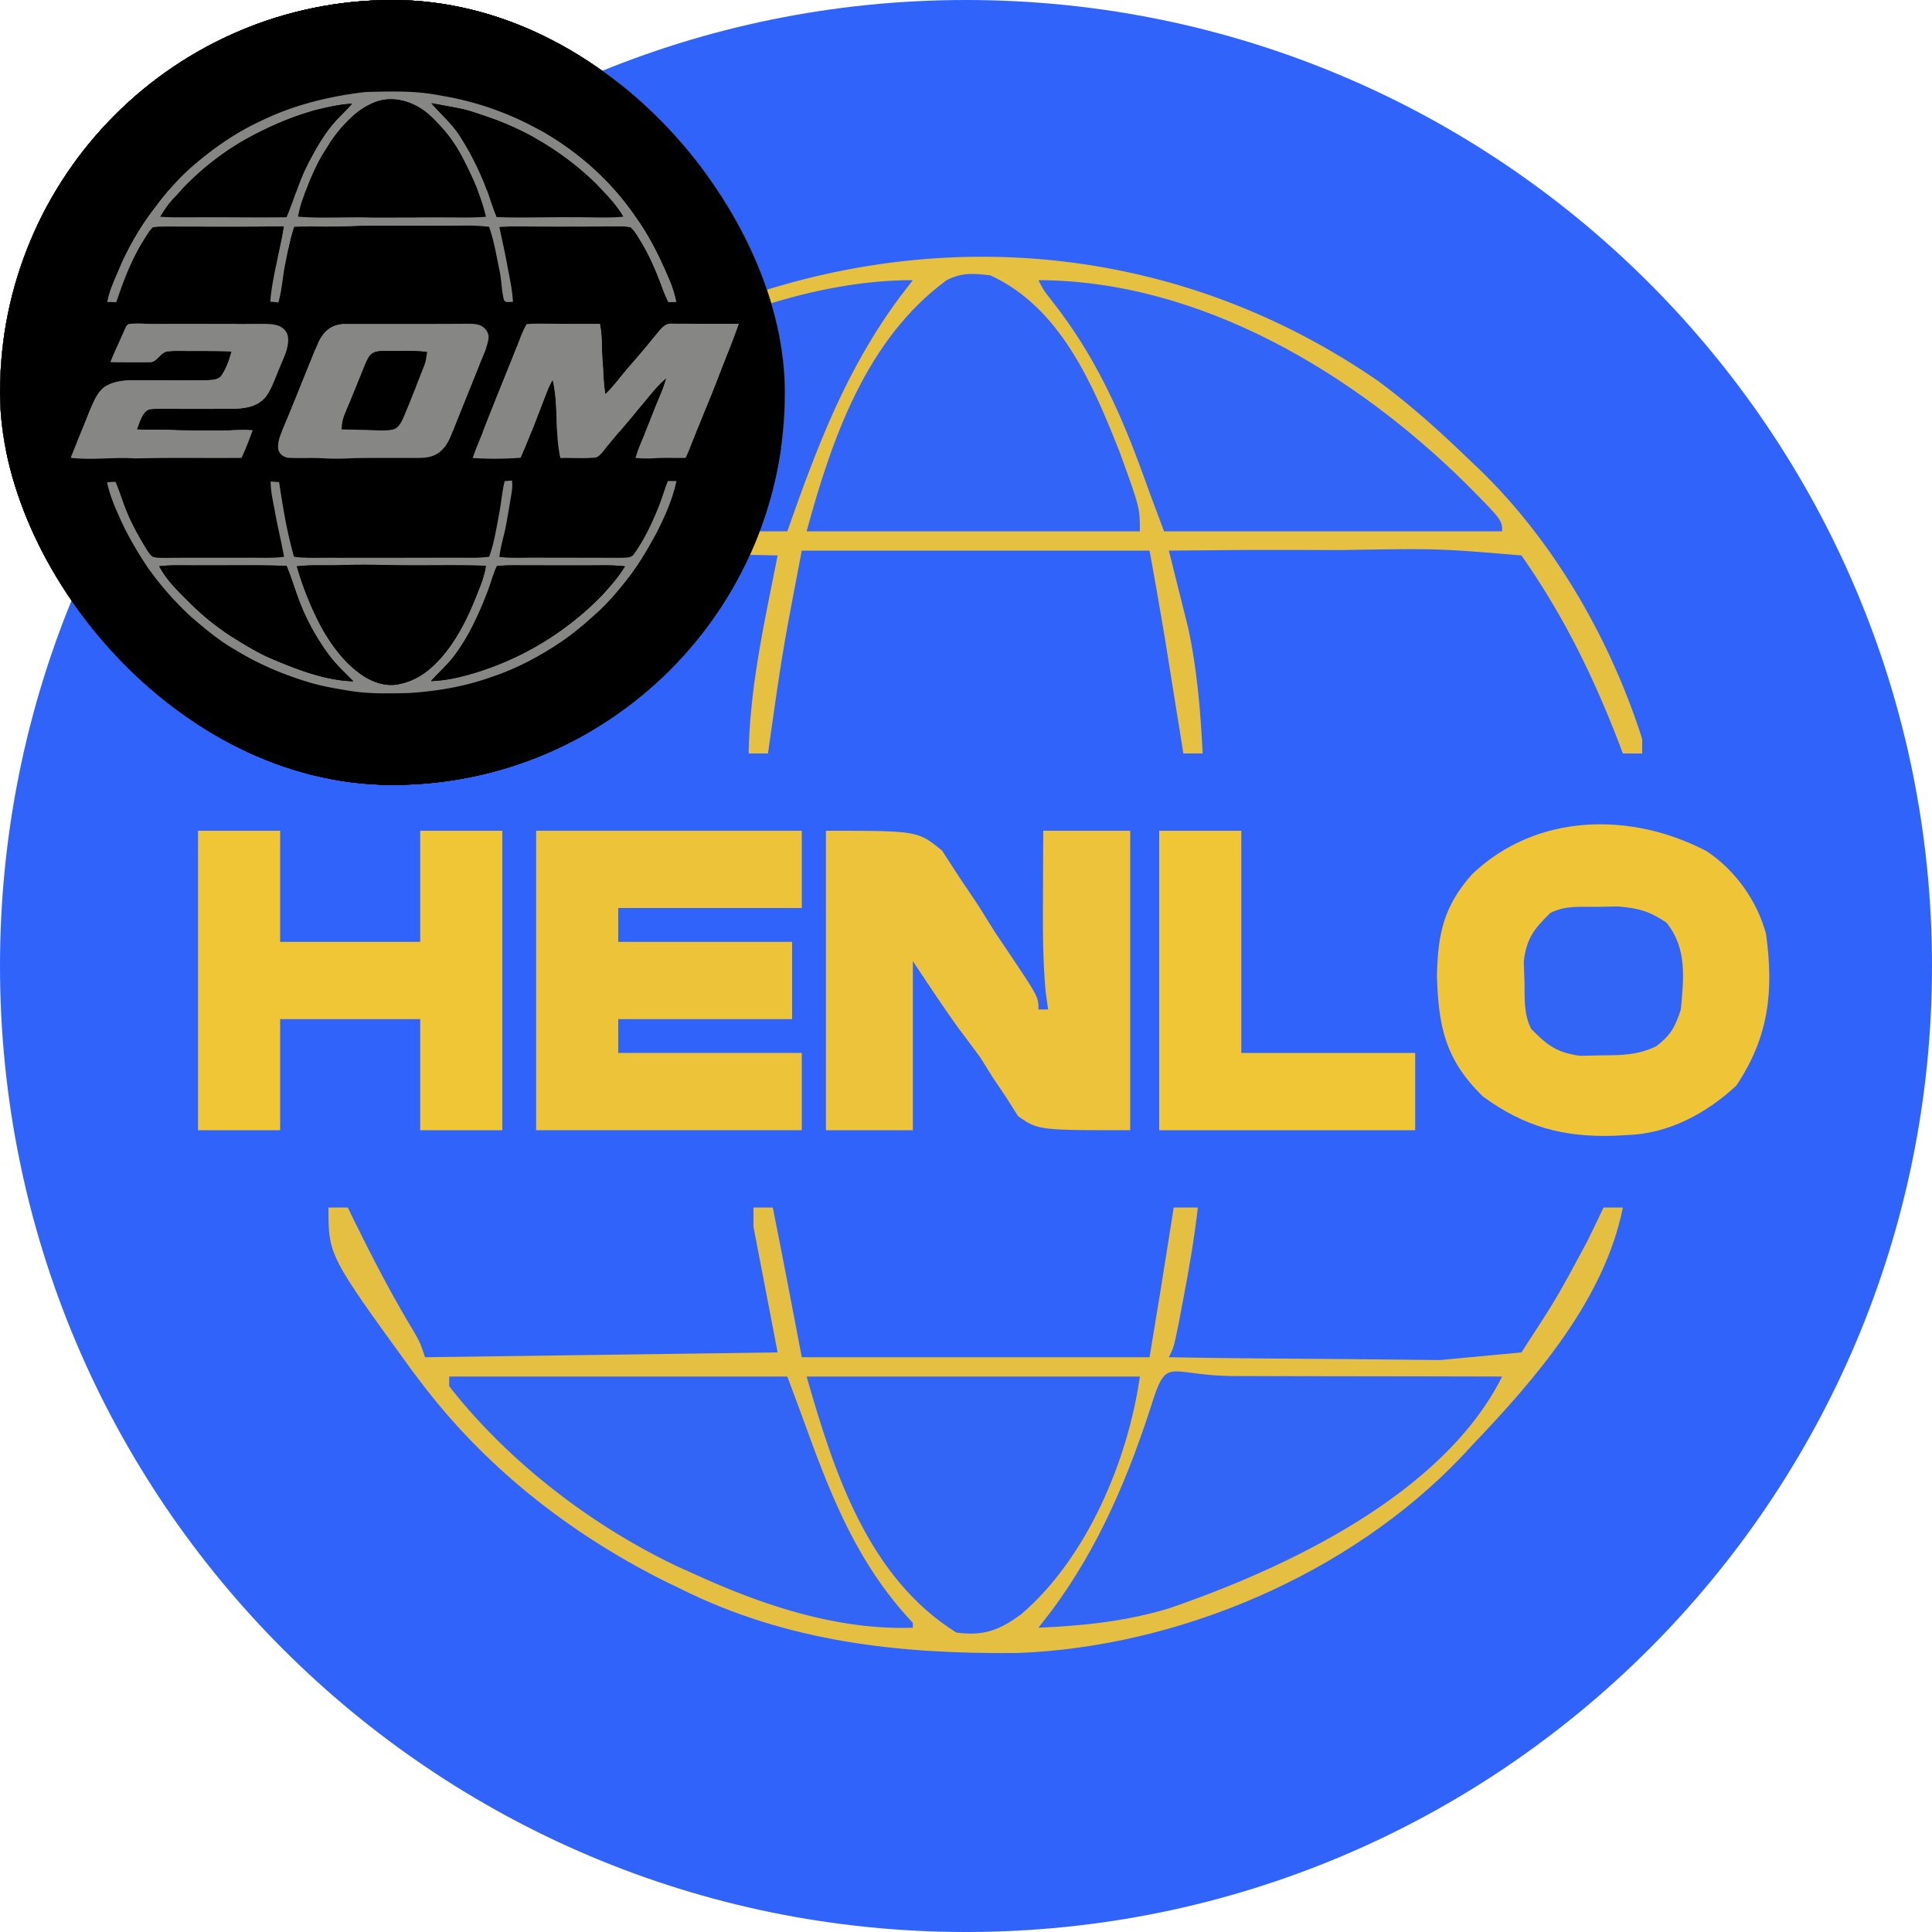 <svg xmlns="http://www.w3.org/2000/svg" fill="none" viewBox="0 0 128 128"><g clip-path="url(#a)"><path fill="#2F63F9" d="M64 128c35.346 0 64-28.654 64-64S99.346 0 64 0 0 28.654 0 64s28.654 64 64 64"/><path fill="#E6C040" d="M91.3 25.24c2.133 1.577 4.074 3.318 5.98 5.16l.729.69c4.986 4.824 8.687 11.294 10.791 17.87v.96h-1.28l-.33-.87c-1.72-4.429-3.658-8.346-6.39-12.25-5.517-.463-5.517-.463-11.82-.36l-6.509-.003-5.031.043 1.28 5.12c.592 2.771.815 5.492.96 8.32H78.4l-.327-2.046-.433-2.694-.427-2.666a363 363 0 0 0-1.053-6.034H53.12c-1.283 6.704-1.283 6.704-2.24 13.44H49.6c.081-4.463 1.06-8.755 1.92-13.12q-5.69-.126-11.38-.2l-6.401-.113-5.259.313c-2.946 4.208-5.039 8.275-6.72 13.12h-1.28c1.965-9.973 9.496-19.308 17.785-24.906 16.398-10.39 36.71-11.025 53.035.226"/><path fill="#E4BF42" d="M21.76 80h1.28l.481.985c1.215 2.462 2.466 4.872 3.888 7.221.431.754.431.754.751 1.714l23.36-.32-1.6-8.32V80h1.28c.66 3.302 1.29 6.611 1.92 9.92h23.04q.732-4.359 1.413-8.725L77.76 80h1.6c-.23 2.034-.577 4.03-.96 6.04l-.34 1.797c-.3 1.443-.3 1.443-.62 2.083 3.833.067 7.667.1 11.5.12l6.469.067 5.391-.507c2.344-3.604 2.344-3.604 4.34-7.32l.641-1.317.459-.963h1.28c-1.212 6.062-5.76 11.322-9.92 15.68l-.779.841c-7.412 7.778-18.74 12.593-29.402 12.995-7.803.08-15.242-.724-22.299-4.236l-1.204-.585c-6.283-3.173-11.827-7.543-16.076-13.175l-.585-.775C21.76 83.171 21.76 83.171 21.76 80"/><path fill="#EFC537" d="M113.081 56.4c1.898 1.267 3.325 3.27 3.924 5.475.522 3.832.177 6.832-1.965 10.045-1.978 1.837-4.461 3.182-7.2 3.28l-.876.047c-3.378.112-5.969-.587-8.724-2.607-2.494-2.447-2.934-4.606-3.04-7.98.056-2.808.461-4.646 2.335-6.744 4.243-4.047 10.513-4.16 15.546-1.516"/><path fill="#ECC33A" d="M54.72 55.04c6.08 0 6.08 0 7.693 1.313l1.147 1.767 1.243 1.849 1.117 1.791.957 1.421C68.8 66.053 68.8 66.053 68.8 66.88h.64l-.159-1.149c-.199-2.137-.191-4.244-.18-6.39l.008-2.442.011-1.859h5.76v19.84c-6.08 0-6.08 0-7.424-.926L66.66 72.7l-.896-1.329-.804-1.291a147 147 0 0 0-1.4-1.88c-1.07-1.481-2.064-2.996-3.08-4.52v11.2h-5.76z"/><path fill="#EDC439" d="M35.52 55.04h17.6v5.12H40.96v2.24h11.52v5.12H40.96v2.24h12.16v5.12h-17.6z"/><path fill="#3264F6" d="M29.76 91.2h22.4a347 347 0 0 1 1.524 4.123c1.68 4.572 3.437 8.628 6.796 12.197v.32c-4.986.171-9.903-1.469-14.4-3.52l-1.133-.508c-5.725-2.704-11.275-6.965-15.187-11.972z"/><path fill="#F0C536" d="M13.12 55.04h5.44v7.36h9.28v-7.36h5.44v19.84h-5.44v-7.36h-9.28v7.36h-5.44z"/><path fill="#3264F6" d="m82.051 91.169 6.289.011 6.291.009 4.889.011c-3.89 7.778-14.239 12.668-22.08 15.36-2.854.86-5.67 1.151-8.64 1.28l.84-1.08c3.19-4.28 5.184-9.049 6.787-14.117.936-2.819 1.143-1.446 5.624-1.474"/><path fill="#3164F7" d="m60.48 18.56-.82 1.06c-3.6 4.842-5.486 9.872-7.5 15.58h-22.4c3.73-7.462 13.542-12.335 20.98-15 3.134-.986 6.45-1.64 9.74-1.64m8.32 0c10.743.04 20.912 6.17 28.32 13.48 2.4 2.421 2.4 2.421 2.4 3.16h-22.4c-.96-2.56-.96-2.56-1.395-3.773-1.526-4.21-3.239-7.952-6.023-11.482-.582-.745-.582-.745-.902-1.385"/><path fill="#3164F7" d="M65.6 18.24c4.648 2.107 6.832 7.271 8.588 11.734 1.332 3.669 1.332 3.669 1.332 5.226H53.44c1.674-6.137 3.949-12.73 9.28-16.64 1.033-.516 1.73-.448 2.88-.32"/><path fill="#3264F6" d="M53.44 91.2h22.08c-.794 5.56-3.494 11.984-7.837 15.727-1.477 1.09-2.51 1.475-4.323 1.233-5.848-3.655-8.11-10.627-9.92-16.96"/><path fill="#F0C536" d="M76.8 55.04h5.44v14.72h11.52v5.12H76.8z"/><path fill="#3264F6" d="m105.84 60.08 1.355-.025c1.347.11 2.089.314 3.205 1.065 1.387 1.711 1.152 3.666.96 5.76-.387 1.182-.657 1.685-1.628 2.437-1.246.592-2.257.593-3.632.603l-1.419.03c-1.554-.224-2.158-.679-3.241-1.79-.505-1.01-.413-2-.44-3.12l-.047-1.355c.2-1.54.671-2.132 1.767-3.205 1.009-.505 2.001-.388 3.12-.4"/><g clip-path="url(#b)"><path fill="#000" stroke="#000" stroke-width="17.778" d="M0 0h52v52H0zm7.118 19.996q.29.004.58.022c.472-1.418 1.027-2.876 1.832-4.14.175-.276.346-.586.583-.814.154-.045.328-.05.488-.057 2.738-.004 5.478.024 8.217-.018-.26 1.665-.78 3.317-.913 5q.27.015.537.053c.243-.828.275-1.671.447-2.51.176-.848.317-1.692.596-2.514 1.45-.045 2.886.038 4.333-.06 2.427-.015 4.856.009 7.282-.013.437-.005.869.038 1.301.082.341.953.48 1.897.693 2.895.137.624.13 1.268.275 1.887.062.297.4.176.616.197-.041-.837-.24-1.684-.392-2.511-.15-.823-.338-1.636-.509-2.454.335-.022.67-.047 1.005-.047 2.366.03 4.733.01 7.1.006.196.006.409.004.598.062.285.245.477.618.674.933.6.988 1.04 2.04 1.437 3.123q.17.455.382.892l.521-.005a8 8 0 0 0-.326-1.142c-.635-1.554-1.351-3.06-2.327-4.433-2.967-4.372-7.768-7.253-12.956-8.098-1.658-.34-3.27-.275-4.952-.238-2.416.28-4.774.85-6.966 1.925-1.672.771-3.174 1.827-4.562 3.03-.903.793-1.704 1.713-2.417 2.679-.887 1.128-1.627 2.392-2.23 3.693-.35.868-.778 1.682-.947 2.575Zm.209 3.987a87 87 0 0 0 2.56.008c.522.05.732-.677 1.24-.715.481-.048.973-.02 1.457-.026.92.01 1.84-.011 2.76.036-.15.542-.341 1.122-.666 1.587-.213.305-.611.294-.944.32-1.666.026-3.336-.005-5.002.001-.602.004-1.304.105-1.812.45-.508.376-.777 1.114-1.019 1.678-.389 1.01-.827 1.999-1.216 3.009 1.43.17 2.828-.057 4.259.042 2.355-.06 4.706-.013 7.059-.035.27-.597.523-1.202.73-1.825-.764-.077-1.512.032-2.277.012-.902-.012-1.803.003-2.704-.019-.894-.055-1.789-.018-2.684-.05.147-.382.274-.854.552-1.161.198-.225.5-.199.773-.212 1.701.005 3.403.01 5.104-.003.81-.025 1.595-.15 2.13-.819.418-.587.636-1.331.93-1.987.229-.584.606-1.282.525-1.92-.035-.421-.383-.714-.772-.818-.434-.106-.914-.074-1.358-.08-2.15.022-4.298-.011-6.448.01-.625.013-1.256-.056-1.88-.008-.236.013-.28.237-.376.412-.296.71-.646 1.396-.921 2.113Zm16.177 6.37c1.423-.025 2.845-.002 4.268-.013.464-.006.905-.065 1.29-.341.432-.31.662-.747.856-1.227.602-1.54 1.232-3.068 1.843-4.604.21-.555.508-1.127.602-1.713.055-.331-.148-.668-.427-.834-.28-.172-.622-.166-.938-.172-2.638.018-5.277.008-7.915.01-.441.003-.856.04-1.232.293-.503.328-.746.884-.969 1.418-.732 1.8-1.444 3.608-2.2 5.396-.148.367-.297.753-.251 1.156.034.346.384.596.715.612.758.04 1.519-.015 2.278.03.694.043 1.386.027 2.08-.012Zm11.387-8.877c-.309.51-.496 1.121-.718 1.677-.763 1.907-1.542 3.81-2.286 5.725-.202.485-.408.967-.57 1.468 1.05.065 2.127.067 3.176-.018.65-1.462 1.194-2.972 1.78-4.46.094-.245.214-.478.343-.706.411 1.727.12 3.422.51 5.184.782-.02 1.583.05 2.358-.035.354-.14.606-.608.862-.884.64-.781 1.314-1.532 1.943-2.325.63-.71 1.15-1.473 1.863-2.057q-.194.65-.463 1.272c-.397.932-.738 1.886-1.142 2.814-.17.397-.319.795-.446 1.207a7 7 0 0 0 1.163.027c.722-.048 1.44-.013 2.162-.027.356-.743.594-1.529.929-2.28.421-1.07.882-2.123 1.281-3.202.433-1.132.91-2.252 1.302-3.398-1.48-.005-2.95-.004-4.432-.01-.515-.043-.816.489-1.118.822-.537.675-1.1 1.326-1.665 1.976-.55.626-1.014 1.291-1.615 1.874-.139-.747-.126-1.498-.193-2.251-.061-.815-.002-1.606-.175-2.412-1.148.01-2.296.001-3.444-.011-.471-.002-.934-.016-1.405.03Zm-1.453 10.403c-.182.7-.223 1.435-.366 2.149-.181.95-.33 1.956-.664 2.859a9 9 0 0 1-1 .066c-3.154-.01-6.31.015-9.464 0-.826-.007-1.638.042-2.46-.063-.47-1.613-.741-3.29-.99-4.948a8 8 0 0 1-.561-.044c0 .647.144 1.262.264 1.893.176 1.04.443 2.062.622 3.1-.8.1-1.585.05-2.387.06-1.838.008-3.675-.007-5.513.01-.258-.006-.545.01-.792-.072-.169-.089-.282-.3-.39-.453-.486-.791-.935-1.585-1.297-2.441-.29-.68-.494-1.386-.777-2.068a3.4 3.4 0 0 0-.566.033c.156.738.425 1.433.736 2.118.522 1.226 1.193 2.372 1.928 3.482.843 1.2 1.835 2.33 2.916 3.322.953.815 1.887 1.601 2.985 2.217 1.53.935 3.188 1.625 4.904 2.135.856.246 1.716.389 2.593.535 1.268.21 2.603.178 3.885.148 1.885-.114 3.748-.43 5.53-1.068 1.752-.582 3.362-1.463 4.876-2.513a20 20 0 0 0 1.773-1.444c.9-.763 1.682-1.672 2.4-2.604.726-.923 1.32-1.965 1.882-2.993.55-1.083 1.062-2.234 1.312-3.426a10 10 0 0 1-.57-.004c-.21.533-.37 1.082-.575 1.617-.44 1.11-.966 2.243-1.665 3.218-.172.28-.533.236-.817.257q-2.81-.006-5.622-.01c-.835-.008-1.65.048-2.482-.049.065-.568.216-1.112.35-1.665.177-.83.306-1.673.447-2.511.053-.292.074-.587.04-.883q-.244.012-.485.04Z"/><path fill="#000" stroke="#868685" stroke-width="17.778" d="M24.24 6.094c1.682-.037 3.294-.102 4.952.238 5.188.845 9.989 3.726 12.956 8.098.976 1.374 1.692 2.879 2.327 4.433.142.372.24.755.326 1.142l-.52.005a10 10 0 0 1-.383-.892c-.397-1.082-.837-2.135-1.437-3.123-.197-.315-.389-.688-.674-.933-.189-.058-.402-.056-.599-.062-2.366.004-4.733.025-7.099-.006-.336 0-.67.025-1.005.047.171.818.36 1.631.51 2.454.15.827.35 1.674.391 2.511-.216-.021-.554.1-.615-.197-.146-.619-.139-1.263-.276-1.887-.213-.998-.352-1.942-.693-2.895a12 12 0 0 0-1.3-.082c-2.427.022-4.855-.002-7.283.013-1.447.098-2.884.015-4.333.06-.28.822-.42 1.666-.596 2.513-.172.84-.204 1.683-.447 2.51a6 6 0 0 0-.537-.052c.133-1.683.654-3.335.913-5-2.739.042-5.479.014-8.217.018-.16.006-.334.012-.488.057-.237.228-.408.538-.583.814-.805 1.264-1.36 2.722-1.832 4.14a12 12 0 0 0-.58-.022c.17-.893.598-1.707.946-2.575.604-1.301 1.344-2.565 2.231-3.693.713-.966 1.514-1.886 2.417-2.679 1.388-1.203 2.89-2.259 4.562-3.03 2.192-1.075 4.55-1.646 6.966-1.925Zm-4.493 8.26c1.452.118 2.924.027 4.381.048 1.872.01 3.744-.013 5.616.003.82-.001 1.635.031 2.453-.047-.283-1.189-.76-2.338-1.31-3.427-.428-.89-.937-1.726-1.604-2.46-.435-.479-.919-.999-1.478-1.332-.615-.361-1.294-.587-2.015-.556-.77.004-1.525.412-2.125.863a8.9 8.9 0 0 0-2.011 2.357c-.696 1.037-1.13 2.156-1.575 3.316-.154.4-.256.814-.332 1.235Zm13.157.03c1.684.056 3.371-.006 5.056.009 1.109-.015 2.236.066 3.338-.036-.484-.843-1.133-1.465-1.793-2.174a19.1 19.1 0 0 0-7.365-4.494c-.585-.196-1.151-.403-1.76-.517q-.903-.173-1.804-.335c.63.727 1.375 1.358 1.91 2.199a19 19 0 0 1 1.93 3.992c.15.458.3.913.488 1.356Zm-22.294-.023c.73.052 1.45.036 2.182.037 2.064-.019 4.13.026 6.193-.005.487-1.141.811-2.362 1.388-3.482.567-1.113 1.237-2.29 2.13-3.174.277-.284.556-.566.819-.864-.81.037-1.564.22-2.356.405-1.697.46-3.343 1.189-4.872 2.056a18.2 18.2 0 0 0-4.451 3.662c-.412.405-.738.87-1.033 1.365Z"/><path fill="#000" stroke="#000" stroke-width="17.778" d="M25.79 6.583c.72-.031 1.4.195 2.015.556.559.333 1.043.853 1.478 1.332.667.734 1.175 1.57 1.604 2.46.55 1.09 1.027 2.239 1.31 3.427-.818.078-1.633.046-2.453.047-1.872-.016-3.744.006-5.616-.003-1.457-.02-2.929.07-4.381-.048.076-.421.178-.835.332-1.235.445-1.16.88-2.28 1.575-3.316a8.9 8.9 0 0 1 2.011-2.357c.6-.451 1.355-.859 2.125-.863Z"/><path fill="#000" stroke="#000" stroke-width="17.778" d="M28.576 6.837q.901.164 1.803.335c.61.114 1.176.321 1.761.517a19.1 19.1 0 0 1 7.365 4.494c.66.709 1.309 1.33 1.793 2.174-1.102.102-2.23.021-3.338.036-1.685-.015-3.372.047-5.056-.009a17 17 0 0 1-.487-1.356 19 19 0 0 0-1.932-3.992c-.534-.84-1.28-1.472-1.909-2.199Zm-5.254.036c-.263.298-.542.58-.819.864-.893.885-1.563 2.06-2.13 3.174-.577 1.12-.901 2.34-1.388 3.482-2.063.03-4.129-.014-6.193.005-.731-.001-1.453.015-2.182-.037.296-.495.621-.96 1.033-1.365a18.2 18.2 0 0 1 4.451-3.662c1.529-.867 3.175-1.595 4.872-2.056.792-.185 1.547-.368 2.356-.405Z"/><path fill="#000" stroke="#868685" stroke-width="17.778" d="M8.625 21.458c.623-.047 1.254.021 1.879.009 2.15-.022 4.298.011 6.448-.01.444.005.923-.027 1.358.08.39.103.737.396.772.818.081.637-.297 1.335-.525 1.919-.294.656-.512 1.4-.93 1.987-.535.67-1.32.794-2.13.819-1.701.013-3.403.008-5.104.003-.273.013-.575-.013-.773.212-.278.307-.405.779-.552 1.16.895.033 1.79-.004 2.684.051.9.022 1.802.007 2.704.02.765.019 1.513-.09 2.278-.013a19 19 0 0 1-.732 1.825c-2.352.022-4.703-.025-7.058.035-1.431-.099-2.83.128-4.259-.042.39-1.01.827-2 1.216-3.01.242-.563.51-1.301 1.02-1.677.507-.345 1.209-.446 1.81-.45 1.667-.006 3.337.025 5.003-.001.333-.026.731-.015.944-.32.325-.465.516-1.045.665-1.587-.918-.047-1.84-.026-2.759-.036-.484.006-.976-.022-1.457.026-.508.038-.718.766-1.24.715q-1.28.015-2.56-.008c.275-.717.625-1.402.921-2.113.096-.175.14-.4.377-.412Zm14.458.002c2.638-.003 5.277.007 7.915-.011.316.006.659 0 .938.172.28.166.482.503.427.834-.094.586-.391 1.158-.602 1.713-.61 1.536-1.241 3.063-1.843 4.604-.194.48-.424.917-.855 1.227-.386.277-.827.335-1.29.34-1.424.012-2.846-.01-4.269.013-.694.039-1.386.055-2.08.012-.76-.045-1.52.01-2.278-.03-.331-.016-.68-.265-.715-.612-.046-.403.103-.79.25-1.156.757-1.788 1.469-3.597 2.201-5.396.223-.534.466-1.09.97-1.418.375-.252.79-.29 1.23-.293Zm-.45 6.99c.672.023 1.344.016 2.015.05.483.014 1.034.069 1.498-.08.289-.126.456-.484.582-.753.484-1.128.913-2.282 1.368-3.42.122-.298.163-.608.189-.925-.84-.107-1.642-.047-2.492-.064-.338.008-.756-.035-1.065.116-.273.127-.405.467-.524.725-.444 1.082-.866 2.172-1.33 3.246a2.7 2.7 0 0 0-.24 1.104Zm13.663-7.004c1.148.012 2.296.02 3.444.011.173.806.114 1.597.175 2.412.067.753.054 1.504.193 2.25.6-.582 1.066-1.247 1.615-1.873a59 59 0 0 0 1.665-1.976c.303-.333.603-.865 1.118-.822 1.482.006 2.952.005 4.432.01-.393 1.146-.87 2.267-1.302 3.398-.4 1.078-.86 2.132-1.281 3.202-.335.751-.573 1.537-.929 2.28-.723.014-1.44-.021-2.162.027a7 7 0 0 1-1.163-.027c.127-.412.277-.81.447-1.207.403-.928.744-1.882 1.141-2.814q.268-.623.463-1.272c-.713.584-1.232 1.347-1.864 2.057-.628.793-1.303 1.544-1.942 2.325-.256.276-.508.743-.862.884-.775.085-1.576.014-2.358.035-.39-1.762-.099-3.457-.51-5.184-.129.228-.25.46-.344.706-.585 1.488-1.128 2.998-1.78 4.46a23 23 0 0 1-3.175.018c.162-.501.368-.983.57-1.468.744-1.915 1.523-3.818 2.286-5.725.222-.556.41-1.166.718-1.677.471-.046.934-.032 1.405-.03Z"/><path fill="#000" stroke="#000" stroke-width="17.778" d="M25.793 23.258c.85.017 1.652-.043 2.492.064-.026.317-.067.627-.19.925-.454 1.138-.883 2.292-1.367 3.42-.126.27-.293.627-.582.753-.464.149-1.015.094-1.498.08-.67-.034-1.343-.027-2.014-.05.008-.402.079-.737.24-1.105.464-1.073.886-2.163 1.33-3.246.119-.258.25-.598.524-.725.309-.15.727-.108 1.065-.116Z"/><path fill="#000" stroke="#868685" stroke-width="17.778" d="M33.923 31.839c.034.296.013.591-.04.883-.141.838-.27 1.68-.447 2.511-.134.553-.285 1.097-.35 1.665.833.097 1.647.04 2.482.049q2.813.004 5.622.01c.284-.021.645.022.817-.258.699-.974 1.225-2.106 1.665-3.217.205-.535.366-1.084.575-1.617q.285.01.57.004c-.25 1.192-.763 2.343-1.312 3.425-.562 1.029-1.156 2.071-1.882 2.994-.718.933-1.5 1.841-2.4 2.604a20 20 0 0 1-1.773 1.444c-1.514 1.05-3.124 1.93-4.876 2.513-1.782.639-3.645.954-5.53 1.068-1.282.03-2.617.061-3.885-.148-.877-.146-1.737-.289-2.593-.535-1.716-.51-3.374-1.2-4.904-2.135-1.098-.616-2.032-1.402-2.985-2.217A20.7 20.7 0 0 1 9.76 37.56c-.735-1.11-1.406-2.256-1.928-3.482-.31-.685-.58-1.38-.736-2.118.19-.026.375-.038.566-.033.283.682.487 1.388.777 2.068.361.856.81 1.65 1.296 2.441.109.153.222.364.391.453.247.082.534.066.792.073 1.838-.018 3.675-.004 5.513-.01.802-.011 1.587.04 2.387-.06-.18-1.039-.446-2.061-.622-3.101-.12-.63-.263-1.246-.264-1.893q.28.031.56.044c.25 1.658.521 3.335.99 4.948.823.105 1.635.056 2.461.063 3.154.015 6.31-.01 9.464 0a9 9 0 0 0 1-.066c.333-.903.483-1.909.664-2.86.143-.713.184-1.448.366-2.148q.241-.028.485-.04ZM10.55 37.518c.502.934 1.232 1.637 1.977 2.372a17 17 0 0 0 2.749 2.241c.947.588 1.855 1.164 2.893 1.583 1.628.69 3.459 1.376 5.241 1.423-.557-.565-1.131-1.09-1.608-1.73a15 15 0 0 1-1.719-2.96c-.427-.966-.692-1.983-1.098-2.954-1.958-.069-3.922-.024-5.881-.035-.85.014-1.72-.047-2.554.06Zm9.116.002a21 21 0 0 0 1.69 4.149c.72 1.237 1.558 2.364 2.778 3.15.733.455 1.6.71 2.457.47 1.048-.238 1.879-.87 2.585-1.657 1.008-1.128 1.738-2.55 2.3-3.946.288-.732.599-1.414.714-2.201-2.061-.068-4.128-.002-6.19-.039a64 64 0 0 0-3.224-.013c-1.043.06-2.07-.034-3.11.087Zm13.258-.017c-.265.559-.41 1.172-.64 1.749-.576 1.482-1.212 2.893-2.17 4.174-.453.605-1.044 1.124-1.556 1.697a9.5 9.5 0 0 0 1.768-.239c3.642-.859 6.998-2.793 9.595-5.481.54-.594 1.063-1.194 1.486-1.88a12 12 0 0 0-1.471-.068c-1.595.013-3.19.008-4.784.002-.737.008-1.495-.03-2.228.046Z"/><path fill="#000" stroke="#000" stroke-width="17.778" d="M13.104 37.458c1.96.011 3.923-.034 5.881.035.406.971.671 1.988 1.099 2.954a15 15 0 0 0 1.719 2.96c.476.64 1.05 1.165 1.607 1.73-1.782-.047-3.613-.732-5.241-1.423-1.038-.419-1.946-.995-2.893-1.583a17 17 0 0 1-2.75-2.24c-.744-.736-1.474-1.44-1.976-2.373.835-.107 1.704-.046 2.554-.06Z"/><path fill="#000" stroke="#000" stroke-width="17.778" d="M22.776 37.433a64 64 0 0 1 3.224.013c2.062.037 4.129-.029 6.19.039-.115.787-.426 1.47-.714 2.201-.562 1.396-1.292 2.818-2.3 3.946-.706.786-1.537 1.419-2.585 1.657-.856.24-1.724-.015-2.457-.47-1.22-.786-2.058-1.913-2.779-3.15a21 21 0 0 1-1.689-4.149c1.04-.12 2.067-.027 3.11-.087Z"/><path fill="#000" stroke="#000" stroke-width="17.778" d="M35.152 37.457c1.594.006 3.189.011 4.784-.002.493-.006.98.015 1.47.068-.422.686-.945 1.286-1.485 1.88-2.597 2.688-5.953 4.622-9.595 5.481a9.5 9.5 0 0 1-1.768.24c.512-.574 1.103-1.093 1.556-1.698.958-1.281 1.593-2.692 2.17-4.174.23-.577.375-1.19.64-1.749.733-.075 1.49-.038 2.228-.046Z"/><path fill="#000" d="M0 0h52v52H0zm7.118 19.996q.29.004.58.022c.472-1.418 1.027-2.876 1.832-4.14.175-.276.346-.586.583-.814.154-.045.328-.05.488-.057 2.738-.004 5.478.024 8.217-.018-.26 1.665-.78 3.317-.913 5q.27.015.537.053c.243-.828.275-1.671.447-2.51.176-.848.317-1.692.596-2.514 1.45-.045 2.886.038 4.333-.06 2.427-.015 4.856.009 7.282-.013.437-.005.869.038 1.301.082.341.953.48 1.897.693 2.895.137.624.13 1.268.275 1.887.062.297.4.176.616.197-.041-.837-.24-1.684-.392-2.511-.15-.823-.338-1.636-.509-2.454.335-.022.67-.047 1.005-.047 2.366.03 4.733.01 7.1.006.196.006.409.004.598.062.285.245.477.618.674.933.6.988 1.04 2.04 1.437 3.123q.17.455.382.892l.521-.005a8 8 0 0 0-.326-1.142c-.635-1.554-1.351-3.06-2.327-4.433-2.967-4.372-7.768-7.253-12.956-8.098-1.658-.34-3.27-.275-4.952-.238-2.416.28-4.774.85-6.966 1.925-1.672.771-3.174 1.827-4.562 3.03-.903.793-1.704 1.713-2.417 2.679-.887 1.128-1.627 2.392-2.23 3.693-.35.868-.778 1.682-.947 2.575m.209 3.987a87 87 0 0 0 2.56.008c.522.05.732-.677 1.24-.715.481-.048.973-.02 1.457-.026.92.01 1.84-.011 2.76.036-.15.542-.341 1.122-.666 1.587-.213.305-.611.294-.944.32-1.666.026-3.336-.005-5.002.001-.602.004-1.304.105-1.812.45-.508.376-.777 1.114-1.019 1.678-.389 1.01-.827 1.999-1.216 3.009 1.43.17 2.828-.057 4.259.042 2.355-.06 4.706-.013 7.059-.035.27-.597.523-1.202.73-1.825-.764-.077-1.512.032-2.277.012-.902-.012-1.803.003-2.704-.019-.894-.055-1.789-.018-2.684-.05.147-.382.274-.854.552-1.161.198-.225.5-.199.773-.212 1.701.005 3.403.01 5.104-.003.81-.025 1.595-.15 2.13-.819.418-.587.636-1.331.93-1.987.229-.584.606-1.282.525-1.92-.035-.421-.383-.714-.772-.818-.434-.106-.914-.074-1.358-.08-2.15.022-4.298-.011-6.448.01-.625.013-1.256-.056-1.88-.008-.236.013-.28.237-.376.412-.296.71-.646 1.396-.921 2.113m16.177 6.37c1.423-.025 2.845-.002 4.268-.013.464-.006.905-.065 1.29-.341.432-.31.662-.747.856-1.227.602-1.54 1.232-3.068 1.843-4.604.21-.555.508-1.127.602-1.713.055-.331-.148-.668-.427-.834-.28-.172-.622-.166-.938-.172-2.638.018-5.277.008-7.915.01-.441.003-.856.04-1.232.293-.503.328-.746.884-.969 1.418-.732 1.8-1.444 3.608-2.2 5.396-.148.367-.297.753-.251 1.156.034.346.384.596.715.612.758.04 1.519-.015 2.278.03.694.043 1.386.027 2.08-.012m11.387-8.877c-.309.51-.496 1.121-.718 1.677-.763 1.907-1.542 3.81-2.286 5.725-.202.485-.408.967-.57 1.468 1.05.065 2.127.067 3.176-.018.65-1.462 1.194-2.972 1.78-4.46.094-.245.214-.478.343-.706.411 1.727.12 3.422.51 5.184.782-.02 1.583.05 2.358-.035.354-.14.606-.608.862-.884.64-.781 1.314-1.532 1.943-2.325.63-.71 1.15-1.473 1.863-2.057q-.194.65-.463 1.272c-.397.932-.738 1.886-1.142 2.814-.17.397-.319.795-.446 1.207a7 7 0 0 0 1.163.027c.722-.048 1.44-.013 2.162-.027.356-.743.594-1.529.929-2.28.421-1.07.882-2.123 1.281-3.202.433-1.132.91-2.252 1.302-3.398-1.48-.005-2.95-.004-4.432-.01-.515-.043-.816.489-1.118.822-.537.675-1.1 1.326-1.665 1.976-.55.626-1.014 1.291-1.615 1.874-.139-.747-.126-1.498-.193-2.251-.061-.815-.002-1.606-.175-2.412-1.148.01-2.296.001-3.444-.011-.471-.002-.934-.016-1.405.03m-1.453 10.403c-.182.7-.223 1.435-.366 2.149-.181.95-.33 1.956-.664 2.859a9 9 0 0 1-1 .066c-3.154-.01-6.31.015-9.464 0-.826-.007-1.638.042-2.46-.063-.47-1.613-.741-3.29-.99-4.948a8 8 0 0 1-.561-.044c0 .647.144 1.262.264 1.893.176 1.04.443 2.062.622 3.1-.8.1-1.585.05-2.387.06-1.838.008-3.675-.007-5.513.01-.258-.006-.545.01-.792-.072-.169-.089-.282-.3-.39-.453-.486-.791-.935-1.585-1.297-2.441-.29-.68-.494-1.386-.777-2.068a3.4 3.4 0 0 0-.566.033c.156.738.425 1.433.736 2.118.522 1.226 1.193 2.372 1.928 3.482.843 1.2 1.835 2.33 2.916 3.322.953.815 1.887 1.601 2.985 2.217 1.53.935 3.188 1.625 4.904 2.135.856.246 1.716.389 2.593.535 1.268.21 2.603.178 3.885.148 1.885-.114 3.748-.43 5.53-1.068 1.752-.582 3.362-1.463 4.876-2.513a20 20 0 0 0 1.773-1.444c.9-.763 1.682-1.672 2.4-2.604.726-.923 1.32-1.965 1.882-2.993.55-1.083 1.062-2.234 1.312-3.426a10 10 0 0 1-.57-.004c-.21.533-.37 1.082-.575 1.617-.44 1.11-.966 2.243-1.665 3.218-.172.28-.533.236-.817.257q-2.81-.006-5.622-.01c-.835-.008-1.65.048-2.482-.049.065-.568.216-1.112.35-1.665.177-.83.306-1.673.447-2.511.053-.292.074-.587.04-.883q-.244.012-.485.04"/><path fill="#868685" d="M24.24 6.094c1.682-.037 3.294-.102 4.952.238 5.188.845 9.989 3.726 12.956 8.098.976 1.374 1.692 2.879 2.327 4.433.142.372.24.755.326 1.142l-.52.005a10 10 0 0 1-.383-.892c-.397-1.082-.837-2.135-1.437-3.123-.197-.315-.389-.688-.674-.933-.189-.058-.402-.056-.599-.062-2.366.004-4.733.025-7.099-.006-.336 0-.67.025-1.005.047.171.818.36 1.631.51 2.454.15.827.35 1.674.391 2.511-.216-.021-.554.1-.615-.197-.146-.619-.139-1.263-.276-1.887-.213-.998-.352-1.942-.693-2.895a12 12 0 0 0-1.3-.082c-2.427.022-4.855-.002-7.283.013-1.447.098-2.884.015-4.333.06-.28.822-.42 1.666-.596 2.513-.172.84-.204 1.683-.447 2.51a6 6 0 0 0-.537-.052c.133-1.683.654-3.335.913-5-2.739.042-5.479.014-8.217.018-.16.006-.334.012-.488.057-.237.228-.408.538-.583.814-.805 1.264-1.36 2.722-1.832 4.14a12 12 0 0 0-.58-.022c.17-.893.598-1.707.946-2.575.604-1.301 1.344-2.565 2.231-3.693.713-.966 1.514-1.886 2.417-2.679 1.388-1.203 2.89-2.259 4.562-3.03 2.192-1.075 4.55-1.646 6.966-1.925m-4.493 8.26c1.452.118 2.924.027 4.381.048 1.872.01 3.744-.013 5.616.003.82-.001 1.635.031 2.453-.047-.283-1.189-.76-2.338-1.31-3.427-.428-.89-.937-1.726-1.604-2.46-.435-.479-.919-.999-1.478-1.332-.615-.361-1.294-.587-2.015-.556-.77.004-1.525.412-2.125.863a8.9 8.9 0 0 0-2.011 2.357c-.696 1.037-1.13 2.156-1.575 3.316-.154.4-.256.814-.332 1.235m13.157.03c1.684.056 3.371-.006 5.056.009 1.109-.015 2.236.066 3.338-.036-.484-.843-1.133-1.465-1.793-2.174a19.1 19.1 0 0 0-7.365-4.494c-.585-.196-1.151-.403-1.76-.517q-.903-.173-1.804-.335c.63.727 1.375 1.358 1.91 2.199a19 19 0 0 1 1.93 3.992c.15.458.3.913.488 1.356m-22.294-.023c.73.052 1.45.036 2.182.037 2.064-.019 4.13.026 6.193-.005.487-1.141.811-2.362 1.388-3.482.567-1.113 1.237-2.29 2.13-3.174.277-.284.556-.566.819-.864-.81.037-1.564.22-2.356.405-1.697.46-3.343 1.189-4.872 2.056a18.2 18.2 0 0 0-4.451 3.662c-.412.405-.738.87-1.033 1.365"/><path fill="#000" d="M25.79 6.583c.72-.031 1.4.195 2.015.556.559.333 1.043.853 1.478 1.332.667.734 1.175 1.57 1.604 2.46.55 1.09 1.027 2.239 1.31 3.427-.818.078-1.633.046-2.453.047-1.872-.016-3.744.006-5.616-.003-1.457-.02-2.929.07-4.381-.048.076-.421.178-.835.332-1.235.445-1.16.88-2.28 1.575-3.316a8.9 8.9 0 0 1 2.011-2.357c.6-.451 1.355-.859 2.125-.863"/><path fill="#000" d="M28.576 6.837q.901.164 1.803.335c.61.114 1.176.321 1.761.517a19.1 19.1 0 0 1 7.365 4.494c.66.709 1.309 1.33 1.793 2.174-1.102.102-2.23.021-3.338.036-1.685-.015-3.372.047-5.056-.009a17 17 0 0 1-.487-1.356 19 19 0 0 0-1.932-3.992c-.534-.84-1.28-1.472-1.909-2.199m-5.254.036c-.263.298-.542.58-.819.864-.893.885-1.563 2.06-2.13 3.174-.577 1.12-.901 2.34-1.388 3.482-2.063.03-4.129-.014-6.193.005-.731-.001-1.453.015-2.182-.037.296-.495.621-.96 1.033-1.365a18.2 18.2 0 0 1 4.451-3.662c1.529-.867 3.175-1.595 4.872-2.056.792-.185 1.547-.368 2.356-.405"/><path fill="#868685" d="M8.625 21.458c.623-.047 1.254.021 1.879.009 2.15-.022 4.298.011 6.448-.01.444.005.923-.027 1.358.08.39.103.737.396.772.818.081.637-.297 1.335-.525 1.919-.294.656-.512 1.4-.93 1.987-.535.67-1.32.794-2.13.819-1.701.013-3.403.008-5.104.003-.273.013-.575-.013-.773.212-.278.307-.405.779-.552 1.16.895.033 1.79-.004 2.684.051.9.022 1.802.007 2.704.02.765.019 1.513-.09 2.278-.013a19 19 0 0 1-.732 1.825c-2.352.022-4.703-.025-7.058.035-1.431-.099-2.83.128-4.259-.042.39-1.01.827-2 1.216-3.01.242-.563.51-1.301 1.02-1.677.507-.345 1.209-.446 1.81-.45 1.667-.006 3.337.025 5.003-.001.333-.026.731-.015.944-.32.325-.465.516-1.045.665-1.587-.918-.047-1.84-.026-2.759-.036-.484.006-.976-.022-1.457.026-.508.038-.718.766-1.24.715q-1.28.015-2.56-.008c.275-.717.625-1.402.921-2.113.096-.175.14-.4.377-.412m14.458.002c2.638-.003 5.277.007 7.915-.011.316.006.659 0 .938.172.28.166.482.503.427.834-.094.586-.391 1.158-.602 1.713-.61 1.536-1.241 3.063-1.843 4.604-.194.48-.424.917-.855 1.227-.386.277-.827.335-1.29.34-1.424.012-2.846-.01-4.269.013-.694.039-1.386.055-2.08.012-.76-.045-1.52.01-2.278-.03-.331-.016-.68-.265-.715-.612-.046-.403.103-.79.25-1.156.757-1.788 1.469-3.597 2.201-5.396.223-.534.466-1.09.97-1.418.375-.252.79-.29 1.23-.293m-.45 6.99c.672.023 1.344.016 2.015.05.483.014 1.034.069 1.498-.08.289-.126.456-.484.582-.753.484-1.128.913-2.282 1.368-3.42.122-.298.163-.608.189-.925-.84-.107-1.642-.047-2.492-.064-.338.008-.756-.035-1.065.116-.273.127-.405.467-.524.725-.444 1.082-.866 2.172-1.33 3.246a2.7 2.7 0 0 0-.24 1.104m13.663-7.002c1.148.012 2.296.02 3.444.011.173.806.114 1.597.175 2.412.067.753.054 1.504.193 2.25.6-.582 1.066-1.247 1.615-1.873a59 59 0 0 0 1.665-1.976c.303-.333.603-.865 1.118-.822 1.482.006 2.952.005 4.432.01-.393 1.146-.87 2.267-1.302 3.398-.4 1.078-.86 2.132-1.281 3.202-.335.751-.573 1.537-.929 2.28-.723.014-1.44-.021-2.162.027a7 7 0 0 1-1.163-.027c.127-.412.277-.81.447-1.207.403-.928.744-1.882 1.141-2.814q.268-.623.463-1.272c-.713.584-1.232 1.347-1.864 2.057-.628.793-1.303 1.544-1.942 2.325-.256.276-.508.743-.862.884-.775.085-1.576.014-2.358.035-.39-1.762-.099-3.457-.51-5.184-.129.228-.25.46-.344.706-.585 1.488-1.128 2.998-1.78 4.46a23 23 0 0 1-3.175.018c.162-.501.368-.983.57-1.468.744-1.915 1.523-3.818 2.286-5.725.222-.556.41-1.166.718-1.677.471-.046.934-.032 1.405-.03"/><path fill="#000" d="M25.793 23.258c.85.017 1.652-.043 2.492.064-.026.317-.067.627-.19.925-.454 1.138-.883 2.292-1.367 3.42-.126.27-.293.627-.582.753-.464.149-1.015.094-1.498.08-.67-.034-1.343-.027-2.014-.05.008-.402.079-.737.24-1.105.464-1.073.886-2.163 1.33-3.246.119-.258.25-.598.524-.725.309-.15.727-.108 1.065-.116"/><path fill="#868685" d="M33.923 31.839c.034.296.013.591-.04.883-.141.838-.27 1.68-.447 2.511-.134.553-.285 1.097-.35 1.665.833.097 1.647.04 2.482.049q2.813.004 5.622.01c.284-.021.645.022.817-.258.699-.974 1.225-2.106 1.665-3.217.205-.535.366-1.084.575-1.617q.285.01.57.004c-.25 1.192-.763 2.343-1.312 3.425-.562 1.029-1.156 2.071-1.882 2.994-.718.933-1.5 1.841-2.4 2.604a20 20 0 0 1-1.773 1.444c-1.514 1.05-3.124 1.93-4.876 2.513-1.782.639-3.645.954-5.53 1.068-1.282.03-2.617.061-3.885-.148-.877-.146-1.737-.289-2.593-.535-1.716-.51-3.374-1.2-4.904-2.135-1.098-.616-2.032-1.402-2.985-2.217A20.7 20.7 0 0 1 9.76 37.56c-.735-1.11-1.406-2.256-1.928-3.482-.31-.685-.58-1.38-.736-2.118.19-.026.375-.038.566-.033.283.682.487 1.388.777 2.068.361.856.81 1.65 1.296 2.441.109.153.222.364.391.453.247.082.534.066.792.073 1.838-.018 3.675-.004 5.513-.01.802-.011 1.587.04 2.387-.06-.18-1.039-.446-2.061-.622-3.101-.12-.63-.263-1.246-.264-1.893q.28.031.56.044c.25 1.658.521 3.335.99 4.948.823.105 1.635.056 2.461.063 3.154.015 6.31-.01 9.464 0a9 9 0 0 0 1-.066c.333-.903.483-1.909.664-2.86.143-.713.184-1.448.366-2.148q.241-.028.485-.04M10.55 37.518c.502.934 1.232 1.637 1.977 2.372a17 17 0 0 0 2.749 2.241c.947.588 1.855 1.164 2.893 1.583 1.628.69 3.459 1.376 5.241 1.423-.557-.565-1.131-1.09-1.608-1.73a15 15 0 0 1-1.719-2.96c-.427-.966-.692-1.983-1.098-2.954-1.958-.069-3.922-.024-5.881-.035-.85.014-1.72-.047-2.554.06m9.116.002a21 21 0 0 0 1.69 4.149c.72 1.237 1.558 2.364 2.778 3.15.733.455 1.6.71 2.457.47 1.048-.238 1.879-.87 2.585-1.657 1.008-1.128 1.738-2.55 2.3-3.946.288-.732.599-1.414.714-2.201-2.061-.068-4.128-.002-6.19-.039a64 64 0 0 0-3.224-.013c-1.043.06-2.07-.034-3.11.087m13.258-.017c-.265.559-.41 1.172-.64 1.749-.576 1.482-1.212 2.893-2.17 4.174-.453.605-1.044 1.124-1.556 1.697a9.5 9.5 0 0 0 1.768-.239c3.642-.859 6.998-2.793 9.595-5.481.54-.594 1.063-1.194 1.486-1.88a12 12 0 0 0-1.471-.068c-1.595.013-3.19.008-4.784.002-.737.008-1.495-.03-2.228.046"/><path fill="#000" d="M13.104 37.458c1.96.011 3.923-.034 5.881.035.406.971.671 1.988 1.099 2.954a15 15 0 0 0 1.719 2.96c.476.64 1.05 1.165 1.607 1.73-1.782-.047-3.613-.732-5.241-1.423-1.038-.419-1.946-.995-2.893-1.583a17 17 0 0 1-2.75-2.24c-.744-.736-1.474-1.44-1.976-2.373.835-.107 1.704-.046 2.554-.06"/><path fill="#000" d="M22.776 37.433a64 64 0 0 1 3.224.013c2.062.037 4.129-.029 6.19.039-.115.787-.426 1.47-.714 2.201-.562 1.396-1.292 2.818-2.3 3.946-.706.786-1.537 1.419-2.585 1.657-.856.24-1.724-.015-2.457-.47-1.22-.786-2.058-1.913-2.779-3.15a21 21 0 0 1-1.689-4.149c1.04-.12 2.067-.027 3.11-.087"/><path fill="#000" d="M35.152 37.457c1.594.006 3.189.011 4.784-.002.493-.006.98.015 1.47.068-.422.686-.945 1.286-1.485 1.88-2.597 2.688-5.953 4.622-9.595 5.481a9.5 9.5 0 0 1-1.768.24c.512-.574 1.103-1.093 1.556-1.698.958-1.281 1.593-2.692 2.17-4.174.23-.577.375-1.19.64-1.749.733-.075 1.49-.038 2.228-.046"/></g></g><defs><clipPath id="a"><path fill="#fff" d="M0 0h128v128H0z"/></clipPath><clipPath id="b"><rect width="52" height="52" fill="#fff" rx="26"/></clipPath></defs></svg>
